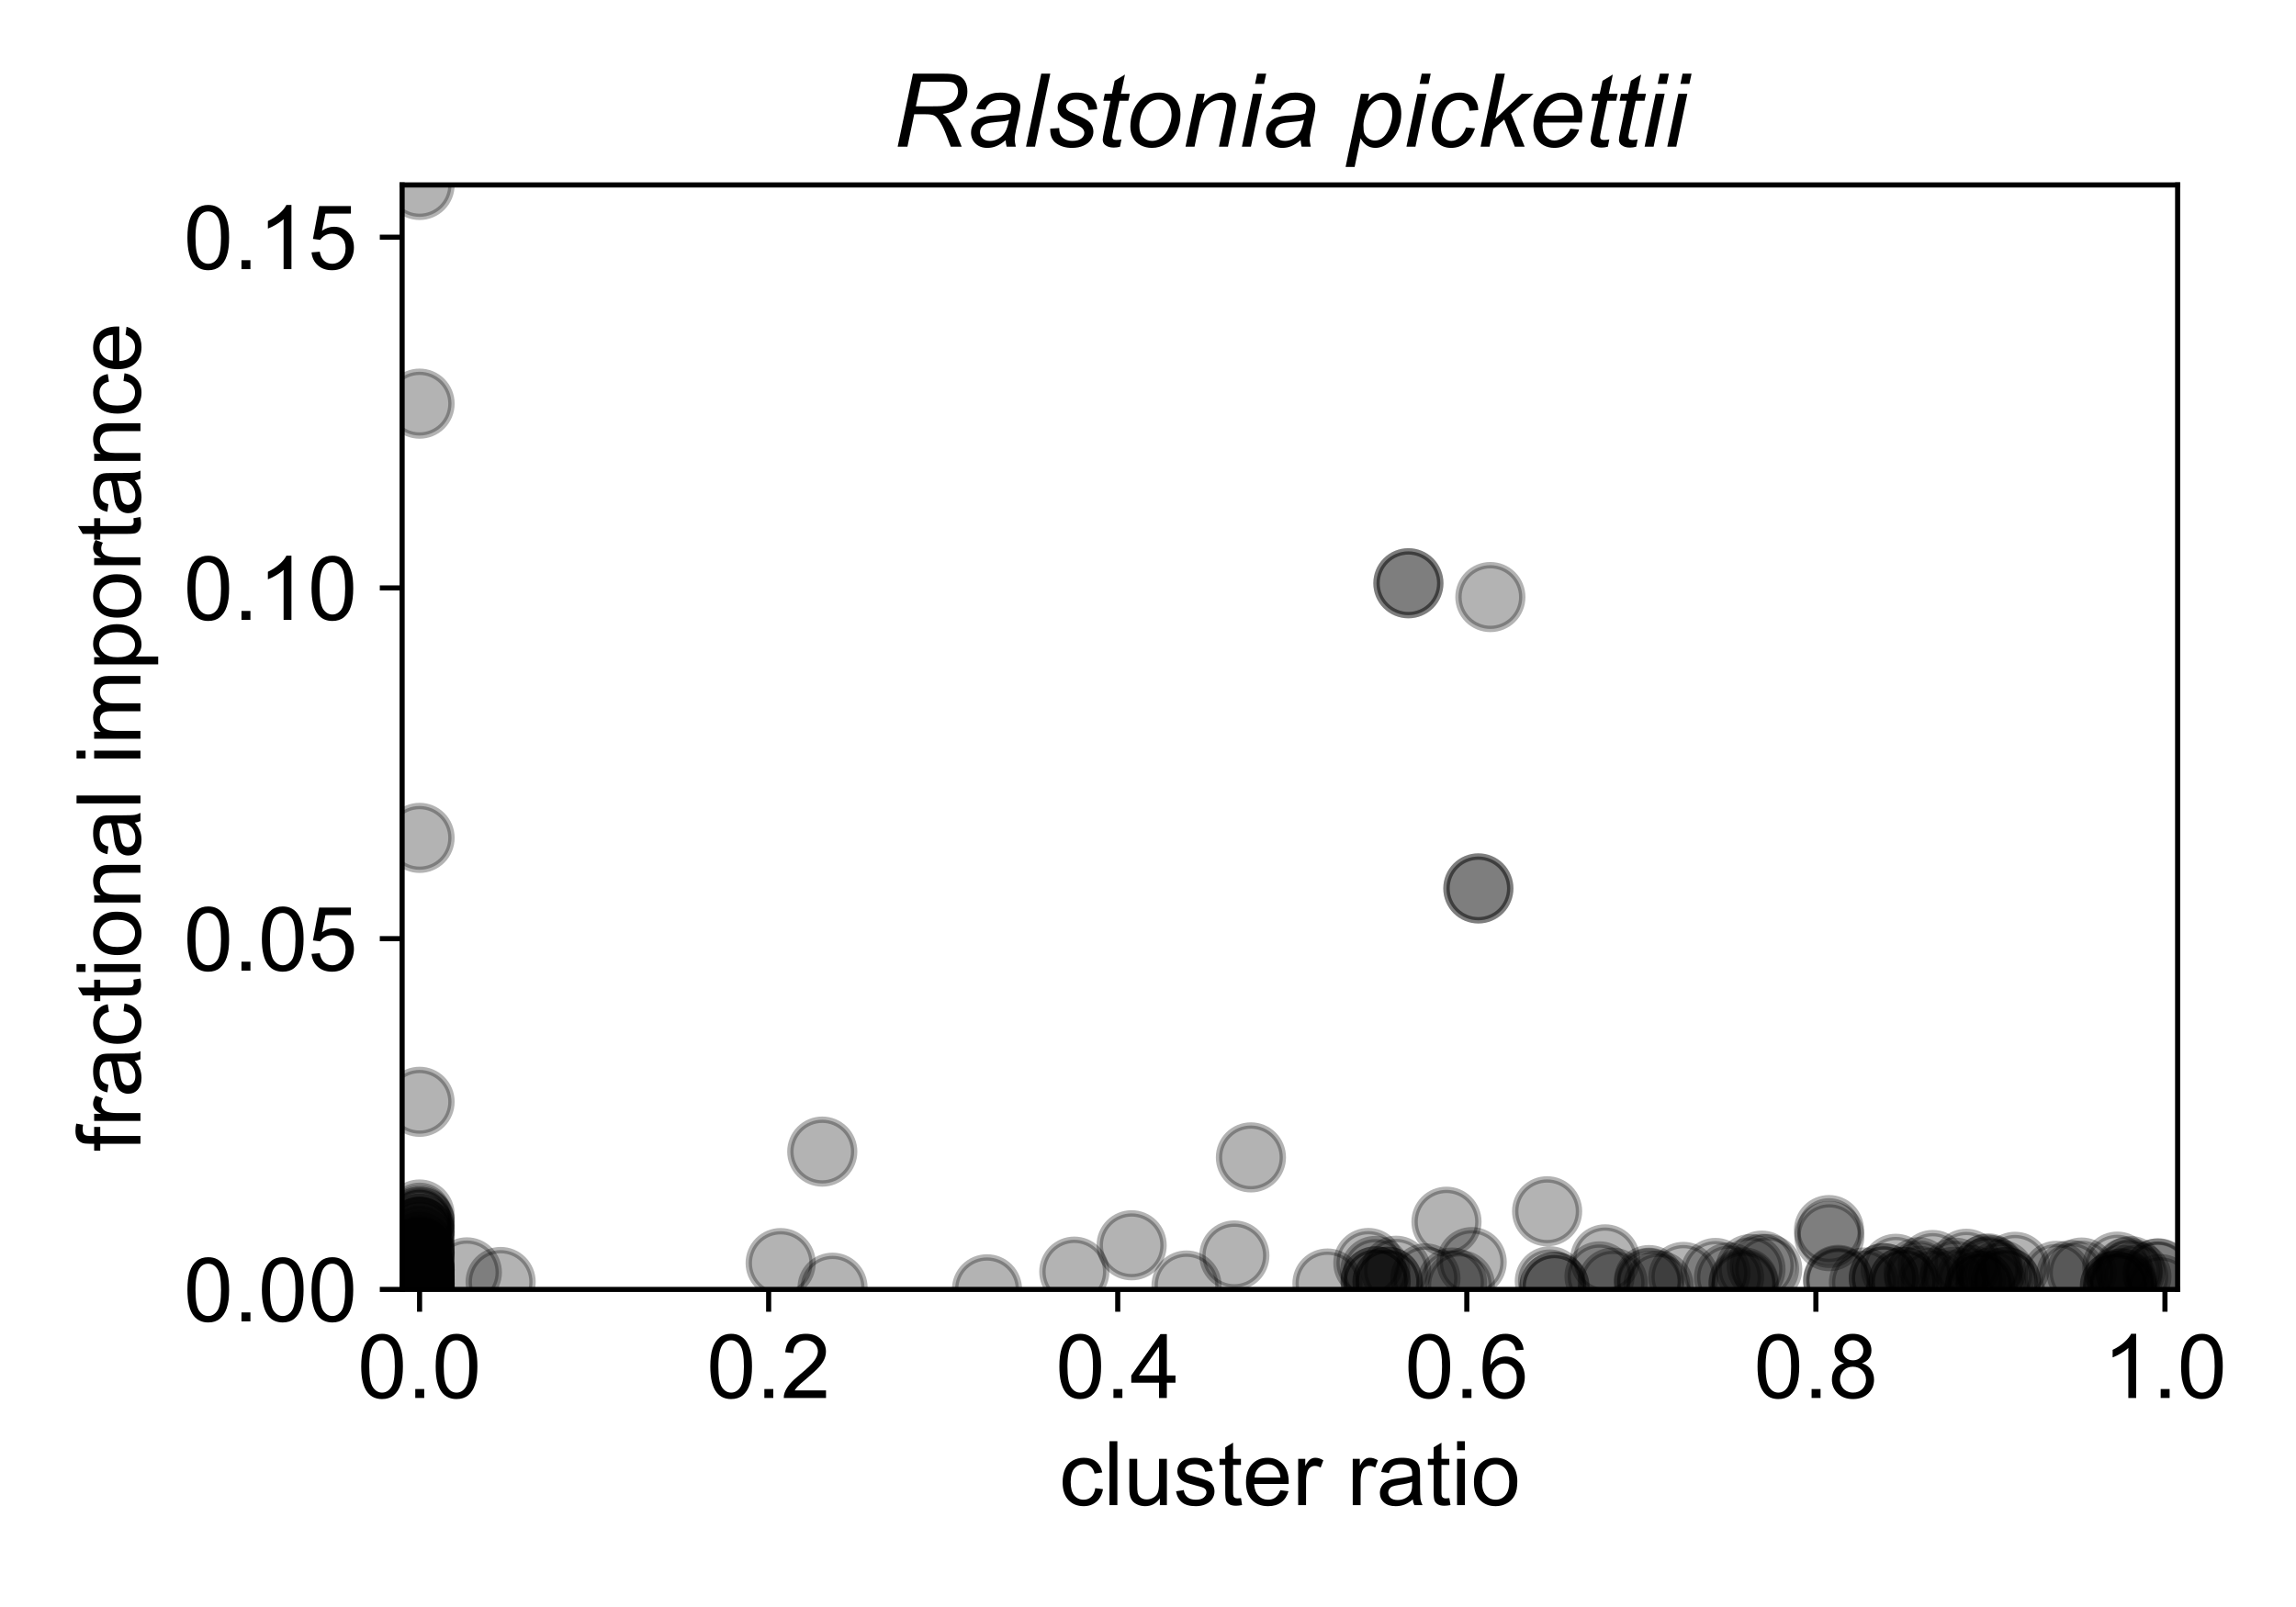 <?xml version="1.0" encoding="utf-8" standalone="no"?>
<!DOCTYPE svg PUBLIC "-//W3C//DTD SVG 1.1//EN"
  "http://www.w3.org/Graphics/SVG/1.1/DTD/svg11.dtd">
<!-- Created with matplotlib (https://matplotlib.org/) -->
<svg height="252pt" version="1.1" viewBox="0 0 360 252" width="360pt" xmlns="http://www.w3.org/2000/svg" xmlns:xlink="http://www.w3.org/1999/xlink">
 <defs>
  <style type="text/css">
*{stroke-linecap:butt;stroke-linejoin:round;}
  </style>
 </defs>
 <g id="figure_1">
  <g id="patch_1">
   <path d="M 0 252 
L 360 252 
L 360 0 
L 0 0 
z
" style="fill:#ffffff;"/>
  </g>
  <g id="axes_1">
   <g id="patch_2">
    <path d="M 63.05 202.2 
L 341.44 202.2 
L 341.44 29.003 
L 63.05 29.003 
z
" style="fill:#ffffff;"/>
   </g>
   <g id="PathCollection_1">
    <defs>
     <path d="M 0 5 
C 1.326 5 2.598 4.473 3.536 3.536 
C 4.473 2.598 5 1.326 5 0 
C 5 -1.326 4.473 -2.598 3.536 -3.536 
C 2.598 -4.473 1.326 -5 0 -5 
C -1.326 -5 -2.598 -4.473 -3.536 -3.536 
C -4.473 -2.598 -5 -1.326 -5 0 
C -5 1.326 -4.473 2.598 -3.536 3.536 
C -2.598 4.473 -1.326 5 0 5 
z
" id="mc4a714d042" style="stroke:#000000;stroke-opacity:0.3;"/>
    </defs>
    <g clip-path="url(#p3e6b2110f9)">
     <use style="fill-opacity:0.3;stroke:#000000;stroke-opacity:0.3;" x="65.787" xlink:href="#mc4a714d042" y="196.382"/>
     <use style="fill-opacity:0.3;stroke:#000000;stroke-opacity:0.3;" x="65.787" xlink:href="#mc4a714d042" y="200.712"/>
     <use style="fill-opacity:0.3;stroke:#000000;stroke-opacity:0.3;" x="65.787" xlink:href="#mc4a714d042" y="202.179"/>
     <use style="fill-opacity:0.3;stroke:#000000;stroke-opacity:0.3;" x="286.832" xlink:href="#mc4a714d042" y="193.843"/>
     <use style="fill-opacity:0.3;stroke:#000000;stroke-opacity:0.3;" x="251.671" xlink:href="#mc4a714d042" y="197.487"/>
     <use style="fill-opacity:0.3;stroke:#000000;stroke-opacity:0.3;" x="65.787" xlink:href="#mc4a714d042" y="198.785"/>
     <use style="fill-opacity:0.3;stroke:#000000;stroke-opacity:0.3;" x="314.497" xlink:href="#mc4a714d042" y="201.052"/>
     <use style="fill-opacity:0.3;stroke:#000000;stroke-opacity:0.3;" x="122.404" xlink:href="#mc4a714d042" y="198.071"/>
     <use style="fill-opacity:0.3;stroke:#000000;stroke-opacity:0.3;" x="217.559" xlink:href="#mc4a714d042" y="201.006"/>
     <use style="fill-opacity:0.3;stroke:#000000;stroke-opacity:0.3;" x="218.898" xlink:href="#mc4a714d042" y="199.273"/>
     <use style="fill-opacity:0.3;stroke:#000000;stroke-opacity:0.3;" x="263.947" xlink:href="#mc4a714d042" y="200.241"/>
     <use style="fill-opacity:0.3;stroke:#000000;stroke-opacity:0.3;" x="65.787" xlink:href="#mc4a714d042" y="202.141"/>
     <use style="fill-opacity:0.3;stroke:#000000;stroke-opacity:0.3;" x="243.005" xlink:href="#mc4a714d042" y="200.926"/>
     <use style="fill-opacity:0.3;stroke:#000000;stroke-opacity:0.3;" x="300.831" xlink:href="#mc4a714d042" y="199.503"/>
     <use style="fill-opacity:0.3;stroke:#000000;stroke-opacity:0.3;" x="338.411" xlink:href="#mc4a714d042" y="199.678"/>
     <use style="fill-opacity:0.3;stroke:#000000;stroke-opacity:0.3;" x="306.298" xlink:href="#mc4a714d042" y="201.015"/>
     <use style="fill-opacity:0.3;stroke:#000000;stroke-opacity:0.3;" x="65.787" xlink:href="#mc4a714d042" y="202.18"/>
     <use style="fill-opacity:0.3;stroke:#000000;stroke-opacity:0.3;" x="65.787" xlink:href="#mc4a714d042" y="202.088"/>
     <use style="fill-opacity:0.3;stroke:#000000;stroke-opacity:0.3;" x="65.787" xlink:href="#mc4a714d042" y="201.945"/>
     <use style="fill-opacity:0.3;stroke:#000000;stroke-opacity:0.3;" x="65.787" xlink:href="#mc4a714d042" y="199.063"/>
     <use style="fill-opacity:0.3;stroke:#000000;stroke-opacity:0.3;" x="65.787" xlink:href="#mc4a714d042" y="200.909"/>
     <use style="fill-opacity:0.3;stroke:#000000;stroke-opacity:0.3;" x="65.787" xlink:href="#mc4a714d042" y="201.171"/>
     <use style="fill-opacity:0.3;stroke:#000000;stroke-opacity:0.3;" x="65.787" xlink:href="#mc4a714d042" y="131.392"/>
     <use style="fill-opacity:0.3;stroke:#000000;stroke-opacity:0.3;" x="65.787" xlink:href="#mc4a714d042" y="194.028"/>
     <use style="fill-opacity:0.3;stroke:#000000;stroke-opacity:0.3;" x="65.787" xlink:href="#mc4a714d042" y="202.168"/>
     <use style="fill-opacity:0.3;stroke:#000000;stroke-opacity:0.3;" x="65.787" xlink:href="#mc4a714d042" y="199.151"/>
     <use style="fill-opacity:0.3;stroke:#000000;stroke-opacity:0.3;" x="65.787" xlink:href="#mc4a714d042" y="201.184"/>
     <use style="fill-opacity:0.3;stroke:#000000;stroke-opacity:0.3;" x="65.787" xlink:href="#mc4a714d042" y="201.876"/>
     <use style="fill-opacity:0.3;stroke:#000000;stroke-opacity:0.3;" x="65.787" xlink:href="#mc4a714d042" y="201.713"/>
     <use style="fill-opacity:0.3;stroke:#000000;stroke-opacity:0.3;" x="273.384" xlink:href="#mc4a714d042" y="201.395"/>
     <use style="fill-opacity:0.3;stroke:#000000;stroke-opacity:0.3;" x="193.539" xlink:href="#mc4a714d042" y="196.877"/>
     <use style="fill-opacity:0.3;stroke:#000000;stroke-opacity:0.3;" x="78.497" xlink:href="#mc4a714d042" y="201.036"/>
     <use style="fill-opacity:0.3;stroke:#000000;stroke-opacity:0.3;" x="65.787" xlink:href="#mc4a714d042" y="201.609"/>
     <use style="fill-opacity:0.3;stroke:#000000;stroke-opacity:0.3;" x="310.455" xlink:href="#mc4a714d042" y="201.616"/>
     <use style="fill-opacity:0.3;stroke:#000000;stroke-opacity:0.3;" x="242.578" xlink:href="#mc4a714d042" y="189.947"/>
     <use style="fill-opacity:0.3;stroke:#000000;stroke-opacity:0.3;" x="196.138" xlink:href="#mc4a714d042" y="181.496"/>
     <use style="fill-opacity:0.3;stroke:#000000;stroke-opacity:0.3;" x="65.787" xlink:href="#mc4a714d042" y="63.3"/>
     <use style="fill-opacity:0.3;stroke:#000000;stroke-opacity:0.3;" x="65.787" xlink:href="#mc4a714d042" y="29.003"/>
     <use style="fill-opacity:0.3;stroke:#000000;stroke-opacity:0.3;" x="65.787" xlink:href="#mc4a714d042" y="201.844"/>
     <use style="fill-opacity:0.3;stroke:#000000;stroke-opacity:0.3;" x="231.798" xlink:href="#mc4a714d042" y="139.316"/>
     <use style="fill-opacity:0.3;stroke:#000000;stroke-opacity:0.3;" x="65.787" xlink:href="#mc4a714d042" y="191.582"/>
     <use style="fill-opacity:0.3;stroke:#000000;stroke-opacity:0.3;" x="65.787" xlink:href="#mc4a714d042" y="202.026"/>
     <use style="fill-opacity:0.3;stroke:#000000;stroke-opacity:0.3;" x="322.431" xlink:href="#mc4a714d042" y="200.073"/>
     <use style="fill-opacity:0.3;stroke:#000000;stroke-opacity:0.3;" x="271.102" xlink:href="#mc4a714d042" y="200.317"/>
     <use style="fill-opacity:0.3;stroke:#000000;stroke-opacity:0.3;" x="303.04" xlink:href="#mc4a714d042" y="198.371"/>
     <use style="fill-opacity:0.3;stroke:#000000;stroke-opacity:0.3;" x="65.787" xlink:href="#mc4a714d042" y="201.609"/>
     <use style="fill-opacity:0.3;stroke:#000000;stroke-opacity:0.3;" x="223.506" xlink:href="#mc4a714d042" y="200.468"/>
     <use style="fill-opacity:0.3;stroke:#000000;stroke-opacity:0.3;" x="250.795" xlink:href="#mc4a714d042" y="200.154"/>
     <use style="fill-opacity:0.3;stroke:#000000;stroke-opacity:0.3;" x="273.384" xlink:href="#mc4a714d042" y="201.091"/>
     <use style="fill-opacity:0.3;stroke:#000000;stroke-opacity:0.3;" x="277.091" xlink:href="#mc4a714d042" y="198.997"/>
     <use style="fill-opacity:0.3;stroke:#000000;stroke-opacity:0.3;" x="338.704" xlink:href="#mc4a714d042" y="202.147"/>
     <use style="fill-opacity:0.3;stroke:#000000;stroke-opacity:0.3;" x="65.787" xlink:href="#mc4a714d042" y="190.453"/>
     <use style="fill-opacity:0.3;stroke:#000000;stroke-opacity:0.3;" x="65.787" xlink:href="#mc4a714d042" y="193.165"/>
     <use style="fill-opacity:0.3;stroke:#000000;stroke-opacity:0.3;" x="65.787" xlink:href="#mc4a714d042" y="202.156"/>
     <use style="fill-opacity:0.3;stroke:#000000;stroke-opacity:0.3;" x="65.787" xlink:href="#mc4a714d042" y="202.2"/>
     <use style="fill-opacity:0.3;stroke:#000000;stroke-opacity:0.3;" x="65.787" xlink:href="#mc4a714d042" y="202.2"/>
     <use style="fill-opacity:0.3;stroke:#000000;stroke-opacity:0.3;" x="220.827" xlink:href="#mc4a714d042" y="91.463"/>
     <use style="fill-opacity:0.3;stroke:#000000;stroke-opacity:0.3;" x="65.787" xlink:href="#mc4a714d042" y="201.954"/>
     <use style="fill-opacity:0.3;stroke:#000000;stroke-opacity:0.3;" x="65.787" xlink:href="#mc4a714d042" y="172.779"/>
     <use style="fill-opacity:0.3;stroke:#000000;stroke-opacity:0.3;" x="331.978" xlink:href="#mc4a714d042" y="198.629"/>
     <use style="fill-opacity:0.3;stroke:#000000;stroke-opacity:0.3;" x="231.798" xlink:href="#mc4a714d042" y="139.316"/>
     <use style="fill-opacity:0.3;stroke:#000000;stroke-opacity:0.3;" x="65.787" xlink:href="#mc4a714d042" y="199.585"/>
     <use style="fill-opacity:0.3;stroke:#000000;stroke-opacity:0.3;" x="334.98" xlink:href="#mc4a714d042" y="200.213"/>
     <use style="fill-opacity:0.3;stroke:#000000;stroke-opacity:0.3;" x="65.787" xlink:href="#mc4a714d042" y="202.156"/>
     <use style="fill-opacity:0.3;stroke:#000000;stroke-opacity:0.3;" x="332.697" xlink:href="#mc4a714d042" y="201.289"/>
     <use style="fill-opacity:0.3;stroke:#000000;stroke-opacity:0.3;" x="65.787" xlink:href="#mc4a714d042" y="202.153"/>
     <use style="fill-opacity:0.3;stroke:#000000;stroke-opacity:0.3;" x="338.258" xlink:href="#mc4a714d042" y="199.707"/>
     <use style="fill-opacity:0.3;stroke:#000000;stroke-opacity:0.3;" x="288.212" xlink:href="#mc4a714d042" y="200.702"/>
     <use style="fill-opacity:0.3;stroke:#000000;stroke-opacity:0.3;" x="313.632" xlink:href="#mc4a714d042" y="199.895"/>
     <use style="fill-opacity:0.3;stroke:#000000;stroke-opacity:0.3;" x="65.787" xlink:href="#mc4a714d042" y="201.954"/>
     <use style="fill-opacity:0.3;stroke:#000000;stroke-opacity:0.3;" x="73.201" xlink:href="#mc4a714d042" y="199.526"/>
     <use style="fill-opacity:0.3;stroke:#000000;stroke-opacity:0.3;" x="65.787" xlink:href="#mc4a714d042" y="200.694"/>
     <use style="fill-opacity:0.3;stroke:#000000;stroke-opacity:0.3;" x="312.166" xlink:href="#mc4a714d042" y="201.151"/>
     <use style="fill-opacity:0.3;stroke:#000000;stroke-opacity:0.3;" x="258.555" xlink:href="#mc4a714d042" y="200.735"/>
     <use style="fill-opacity:0.3;stroke:#000000;stroke-opacity:0.3;" x="300.922" xlink:href="#mc4a714d042" y="200.366"/>
     <use style="fill-opacity:0.3;stroke:#000000;stroke-opacity:0.3;" x="65.787" xlink:href="#mc4a714d042" y="200.639"/>
     <use style="fill-opacity:0.3;stroke:#000000;stroke-opacity:0.3;" x="65.787" xlink:href="#mc4a714d042" y="201.002"/>
     <use style="fill-opacity:0.3;stroke:#000000;stroke-opacity:0.3;" x="65.787" xlink:href="#mc4a714d042" y="201.884"/>
     <use style="fill-opacity:0.3;stroke:#000000;stroke-opacity:0.3;" x="260.045" xlink:href="#mc4a714d042" y="201.591"/>
     <use style="fill-opacity:0.3;stroke:#000000;stroke-opacity:0.3;" x="65.787" xlink:href="#mc4a714d042" y="202.189"/>
     <use style="fill-opacity:0.3;stroke:#000000;stroke-opacity:0.3;" x="65.787" xlink:href="#mc4a714d042" y="200.439"/>
     <use style="fill-opacity:0.3;stroke:#000000;stroke-opacity:0.3;" x="306.56" xlink:href="#mc4a714d042" y="199.573"/>
     <use style="fill-opacity:0.3;stroke:#000000;stroke-opacity:0.3;" x="65.787" xlink:href="#mc4a714d042" y="200.119"/>
     <use style="fill-opacity:0.3;stroke:#000000;stroke-opacity:0.3;" x="65.787" xlink:href="#mc4a714d042" y="201.84"/>
     <use style="fill-opacity:0.3;stroke:#000000;stroke-opacity:0.3;" x="208.139" xlink:href="#mc4a714d042" y="201.275"/>
     <use style="fill-opacity:0.3;stroke:#000000;stroke-opacity:0.3;" x="65.787" xlink:href="#mc4a714d042" y="201.751"/>
     <use style="fill-opacity:0.3;stroke:#000000;stroke-opacity:0.3;" x="252.851" xlink:href="#mc4a714d042" y="201.14"/>
     <use style="fill-opacity:0.3;stroke:#000000;stroke-opacity:0.3;" x="65.787" xlink:href="#mc4a714d042" y="201.825"/>
     <use style="fill-opacity:0.3;stroke:#000000;stroke-opacity:0.3;" x="298.478" xlink:href="#mc4a714d042" y="201.024"/>
     <use style="fill-opacity:0.3;stroke:#000000;stroke-opacity:0.3;" x="65.787" xlink:href="#mc4a714d042" y="192.66"/>
     <use style="fill-opacity:0.3;stroke:#000000;stroke-opacity:0.3;" x="65.787" xlink:href="#mc4a714d042" y="202.174"/>
     <use style="fill-opacity:0.3;stroke:#000000;stroke-opacity:0.3;" x="243.727" xlink:href="#mc4a714d042" y="201.799"/>
     <use style="fill-opacity:0.3;stroke:#000000;stroke-opacity:0.3;" x="215.694" xlink:href="#mc4a714d042" y="200.937"/>
     <use style="fill-opacity:0.3;stroke:#000000;stroke-opacity:0.3;" x="65.787" xlink:href="#mc4a714d042" y="197.115"/>
     <use style="fill-opacity:0.3;stroke:#000000;stroke-opacity:0.3;" x="65.787" xlink:href="#mc4a714d042" y="201.354"/>
     <use style="fill-opacity:0.3;stroke:#000000;stroke-opacity:0.3;" x="65.787" xlink:href="#mc4a714d042" y="200.185"/>
     <use style="fill-opacity:0.3;stroke:#000000;stroke-opacity:0.3;" x="65.787" xlink:href="#mc4a714d042" y="201.323"/>
     <use style="fill-opacity:0.3;stroke:#000000;stroke-opacity:0.3;" x="314.497" xlink:href="#mc4a714d042" y="201.052"/>
     <use style="fill-opacity:0.3;stroke:#000000;stroke-opacity:0.3;" x="65.787" xlink:href="#mc4a714d042" y="195.589"/>
     <use style="fill-opacity:0.3;stroke:#000000;stroke-opacity:0.3;" x="331.614" xlink:href="#mc4a714d042" y="201.649"/>
     <use style="fill-opacity:0.3;stroke:#000000;stroke-opacity:0.3;" x="217.559" xlink:href="#mc4a714d042" y="201.006"/>
     <use style="fill-opacity:0.3;stroke:#000000;stroke-opacity:0.3;" x="333.628" xlink:href="#mc4a714d042" y="199.505"/>
     <use style="fill-opacity:0.3;stroke:#000000;stroke-opacity:0.3;" x="128.927" xlink:href="#mc4a714d042" y="180.586"/>
     <use style="fill-opacity:0.3;stroke:#000000;stroke-opacity:0.3;" x="297.248" xlink:href="#mc4a714d042" y="198.968"/>
     <use style="fill-opacity:0.3;stroke:#000000;stroke-opacity:0.3;" x="233.681" xlink:href="#mc4a714d042" y="93.627"/>
     <use style="fill-opacity:0.3;stroke:#000000;stroke-opacity:0.3;" x="332.697" xlink:href="#mc4a714d042" y="201.544"/>
     <use style="fill-opacity:0.3;stroke:#000000;stroke-opacity:0.3;" x="227.669" xlink:href="#mc4a714d042" y="201.128"/>
     <use style="fill-opacity:0.3;stroke:#000000;stroke-opacity:0.3;" x="332.697" xlink:href="#mc4a714d042" y="201.909"/>
     <use style="fill-opacity:0.3;stroke:#000000;stroke-opacity:0.3;" x="65.787" xlink:href="#mc4a714d042" y="201.618"/>
     <use style="fill-opacity:0.3;stroke:#000000;stroke-opacity:0.3;" x="65.787" xlink:href="#mc4a714d042" y="202.09"/>
     <use style="fill-opacity:0.3;stroke:#000000;stroke-opacity:0.3;" x="276.234" xlink:href="#mc4a714d042" y="198.472"/>
     <use style="fill-opacity:0.3;stroke:#000000;stroke-opacity:0.3;" x="308.313" xlink:href="#mc4a714d042" y="198.179"/>
     <use style="fill-opacity:0.3;stroke:#000000;stroke-opacity:0.3;" x="311.704" xlink:href="#mc4a714d042" y="198.898"/>
     <use style="fill-opacity:0.3;stroke:#000000;stroke-opacity:0.3;" x="274.465" xlink:href="#mc4a714d042" y="199.014"/>
     <use style="fill-opacity:0.3;stroke:#000000;stroke-opacity:0.3;" x="65.787" xlink:href="#mc4a714d042" y="202.162"/>
     <use style="fill-opacity:0.3;stroke:#000000;stroke-opacity:0.3;" x="334.035" xlink:href="#mc4a714d042" y="199.319"/>
     <use style="fill-opacity:0.3;stroke:#000000;stroke-opacity:0.3;" x="65.787" xlink:href="#mc4a714d042" y="201.167"/>
     <use style="fill-opacity:0.3;stroke:#000000;stroke-opacity:0.3;" x="65.787" xlink:href="#mc4a714d042" y="202.2"/>
     <use style="fill-opacity:0.3;stroke:#000000;stroke-opacity:0.3;" x="65.787" xlink:href="#mc4a714d042" y="202.106"/>
     <use style="fill-opacity:0.3;stroke:#000000;stroke-opacity:0.3;" x="65.787" xlink:href="#mc4a714d042" y="202.2"/>
     <use style="fill-opacity:0.3;stroke:#000000;stroke-opacity:0.3;" x="65.787" xlink:href="#mc4a714d042" y="199.201"/>
     <use style="fill-opacity:0.3;stroke:#000000;stroke-opacity:0.3;" x="65.787" xlink:href="#mc4a714d042" y="202.2"/>
     <use style="fill-opacity:0.3;stroke:#000000;stroke-opacity:0.3;" x="331.614" xlink:href="#mc4a714d042" y="201.649"/>
     <use style="fill-opacity:0.3;stroke:#000000;stroke-opacity:0.3;" x="65.787" xlink:href="#mc4a714d042" y="202.156"/>
     <use style="fill-opacity:0.3;stroke:#000000;stroke-opacity:0.3;" x="65.787" xlink:href="#mc4a714d042" y="196.382"/>
     <use style="fill-opacity:0.3;stroke:#000000;stroke-opacity:0.3;" x="214.551" xlink:href="#mc4a714d042" y="198.055"/>
     <use style="fill-opacity:0.3;stroke:#000000;stroke-opacity:0.3;" x="65.787" xlink:href="#mc4a714d042" y="201.044"/>
     <use style="fill-opacity:0.3;stroke:#000000;stroke-opacity:0.3;" x="326.375" xlink:href="#mc4a714d042" y="199.554"/>
     <use style="fill-opacity:0.3;stroke:#000000;stroke-opacity:0.3;" x="65.787" xlink:href="#mc4a714d042" y="202.134"/>
     <use style="fill-opacity:0.3;stroke:#000000;stroke-opacity:0.3;" x="177.435" xlink:href="#mc4a714d042" y="195.278"/>
     <use style="fill-opacity:0.3;stroke:#000000;stroke-opacity:0.3;" x="65.787" xlink:href="#mc4a714d042" y="201.266"/>
     <use style="fill-opacity:0.3;stroke:#000000;stroke-opacity:0.3;" x="303.04" xlink:href="#mc4a714d042" y="201.126"/>
     <use style="fill-opacity:0.3;stroke:#000000;stroke-opacity:0.3;" x="65.787" xlink:href="#mc4a714d042" y="201.805"/>
     <use style="fill-opacity:0.3;stroke:#000000;stroke-opacity:0.3;" x="65.787" xlink:href="#mc4a714d042" y="201.321"/>
     <use style="fill-opacity:0.3;stroke:#000000;stroke-opacity:0.3;" x="65.787" xlink:href="#mc4a714d042" y="202.01"/>
     <use style="fill-opacity:0.3;stroke:#000000;stroke-opacity:0.3;" x="65.787" xlink:href="#mc4a714d042" y="197.392"/>
     <use style="fill-opacity:0.3;stroke:#000000;stroke-opacity:0.3;" x="65.787" xlink:href="#mc4a714d042" y="200.279"/>
     <use style="fill-opacity:0.3;stroke:#000000;stroke-opacity:0.3;" x="65.787" xlink:href="#mc4a714d042" y="201.889"/>
     <use style="fill-opacity:0.3;stroke:#000000;stroke-opacity:0.3;" x="65.787" xlink:href="#mc4a714d042" y="202.169"/>
     <use style="fill-opacity:0.3;stroke:#000000;stroke-opacity:0.3;" x="220.827" xlink:href="#mc4a714d042" y="91.463"/>
     <use style="fill-opacity:0.3;stroke:#000000;stroke-opacity:0.3;" x="258.555" xlink:href="#mc4a714d042" y="201.153"/>
     <use style="fill-opacity:0.3;stroke:#000000;stroke-opacity:0.3;" x="130.54" xlink:href="#mc4a714d042" y="201.934"/>
     <use style="fill-opacity:0.3;stroke:#000000;stroke-opacity:0.3;" x="65.787" xlink:href="#mc4a714d042" y="194.753"/>
     <use style="fill-opacity:0.3;stroke:#000000;stroke-opacity:0.3;" x="65.787" xlink:href="#mc4a714d042" y="200.777"/>
     <use style="fill-opacity:0.3;stroke:#000000;stroke-opacity:0.3;" x="65.787" xlink:href="#mc4a714d042" y="198.535"/>
     <use style="fill-opacity:0.3;stroke:#000000;stroke-opacity:0.3;" x="65.787" xlink:href="#mc4a714d042" y="201.758"/>
     <use style="fill-opacity:0.3;stroke:#000000;stroke-opacity:0.3;" x="292.256" xlink:href="#mc4a714d042" y="201.117"/>
     <use style="fill-opacity:0.3;stroke:#000000;stroke-opacity:0.3;" x="298.478" xlink:href="#mc4a714d042" y="201.024"/>
     <use style="fill-opacity:0.3;stroke:#000000;stroke-opacity:0.3;" x="186.042" xlink:href="#mc4a714d042" y="201.587"/>
     <use style="fill-opacity:0.3;stroke:#000000;stroke-opacity:0.3;" x="286.777" xlink:href="#mc4a714d042" y="192.896"/>
     <use style="fill-opacity:0.3;stroke:#000000;stroke-opacity:0.3;" x="215.694" xlink:href="#mc4a714d042" y="200.937"/>
     <use style="fill-opacity:0.3;stroke:#000000;stroke-opacity:0.3;" x="243.727" xlink:href="#mc4a714d042" y="201.799"/>
     <use style="fill-opacity:0.3;stroke:#000000;stroke-opacity:0.3;" x="310.455" xlink:href="#mc4a714d042" y="201.616"/>
     <use style="fill-opacity:0.3;stroke:#000000;stroke-opacity:0.3;" x="65.787" xlink:href="#mc4a714d042" y="202.16"/>
     <use style="fill-opacity:0.3;stroke:#000000;stroke-opacity:0.3;" x="65.787" xlink:href="#mc4a714d042" y="196.529"/>
     <use style="fill-opacity:0.3;stroke:#000000;stroke-opacity:0.3;" x="268.977" xlink:href="#mc4a714d042" y="199.618"/>
     <use style="fill-opacity:0.3;stroke:#000000;stroke-opacity:0.3;" x="65.787" xlink:href="#mc4a714d042" y="195.844"/>
     <use style="fill-opacity:0.3;stroke:#000000;stroke-opacity:0.3;" x="65.787" xlink:href="#mc4a714d042" y="191.582"/>
     <use style="fill-opacity:0.3;stroke:#000000;stroke-opacity:0.3;" x="65.787" xlink:href="#mc4a714d042" y="198.323"/>
     <use style="fill-opacity:0.3;stroke:#000000;stroke-opacity:0.3;" x="65.787" xlink:href="#mc4a714d042" y="202.103"/>
     <use style="fill-opacity:0.3;stroke:#000000;stroke-opacity:0.3;" x="65.787" xlink:href="#mc4a714d042" y="202.139"/>
     <use style="fill-opacity:0.3;stroke:#000000;stroke-opacity:0.3;" x="65.787" xlink:href="#mc4a714d042" y="193.218"/>
     <use style="fill-opacity:0.3;stroke:#000000;stroke-opacity:0.3;" x="65.787" xlink:href="#mc4a714d042" y="199.12"/>
     <use style="fill-opacity:0.3;stroke:#000000;stroke-opacity:0.3;" x="65.787" xlink:href="#mc4a714d042" y="202.139"/>
     <use style="fill-opacity:0.3;stroke:#000000;stroke-opacity:0.3;" x="65.787" xlink:href="#mc4a714d042" y="201.45"/>
     <use style="fill-opacity:0.3;stroke:#000000;stroke-opacity:0.3;" x="65.787" xlink:href="#mc4a714d042" y="202.195"/>
     <use style="fill-opacity:0.3;stroke:#000000;stroke-opacity:0.3;" x="324.753" xlink:href="#mc4a714d042" y="199.944"/>
     <use style="fill-opacity:0.3;stroke:#000000;stroke-opacity:0.3;" x="288.212" xlink:href="#mc4a714d042" y="200.859"/>
     <use style="fill-opacity:0.3;stroke:#000000;stroke-opacity:0.3;" x="230.752" xlink:href="#mc4a714d042" y="197.918"/>
     <use style="fill-opacity:0.3;stroke:#000000;stroke-opacity:0.3;" x="228.899" xlink:href="#mc4a714d042" y="201.521"/>
     <use style="fill-opacity:0.3;stroke:#000000;stroke-opacity:0.3;" x="65.787" xlink:href="#mc4a714d042" y="201.653"/>
     <use style="fill-opacity:0.3;stroke:#000000;stroke-opacity:0.3;" x="168.445" xlink:href="#mc4a714d042" y="199.412"/>
     <use style="fill-opacity:0.3;stroke:#000000;stroke-opacity:0.3;" x="308.97" xlink:href="#mc4a714d042" y="200.729"/>
     <use style="fill-opacity:0.3;stroke:#000000;stroke-opacity:0.3;" x="65.787" xlink:href="#mc4a714d042" y="199.295"/>
     <use style="fill-opacity:0.3;stroke:#000000;stroke-opacity:0.3;" x="65.787" xlink:href="#mc4a714d042" y="201.266"/>
     <use style="fill-opacity:0.3;stroke:#000000;stroke-opacity:0.3;" x="65.787" xlink:href="#mc4a714d042" y="191.369"/>
     <use style="fill-opacity:0.3;stroke:#000000;stroke-opacity:0.3;" x="65.787" xlink:href="#mc4a714d042" y="202.103"/>
     <use style="fill-opacity:0.3;stroke:#000000;stroke-opacity:0.3;" x="315.95" xlink:href="#mc4a714d042" y="198.656"/>
     <use style="fill-opacity:0.3;stroke:#000000;stroke-opacity:0.3;" x="311.459" xlink:href="#mc4a714d042" y="199.032"/>
     <use style="fill-opacity:0.3;stroke:#000000;stroke-opacity:0.3;" x="65.787" xlink:href="#mc4a714d042" y="192.66"/>
     <use style="fill-opacity:0.3;stroke:#000000;stroke-opacity:0.3;" x="65.787" xlink:href="#mc4a714d042" y="201.266"/>
     <use style="fill-opacity:0.3;stroke:#000000;stroke-opacity:0.3;" x="312.166" xlink:href="#mc4a714d042" y="199.209"/>
     <use style="fill-opacity:0.3;stroke:#000000;stroke-opacity:0.3;" x="332.697" xlink:href="#mc4a714d042" y="200.715"/>
     <use style="fill-opacity:0.3;stroke:#000000;stroke-opacity:0.3;" x="65.787" xlink:href="#mc4a714d042" y="202.192"/>
     <use style="fill-opacity:0.3;stroke:#000000;stroke-opacity:0.3;" x="215.631" xlink:href="#mc4a714d042" y="199.306"/>
     <use style="fill-opacity:0.3;stroke:#000000;stroke-opacity:0.3;" x="154.757" xlink:href="#mc4a714d042" y="202.182"/>
     <use style="fill-opacity:0.3;stroke:#000000;stroke-opacity:0.3;" x="295.365" xlink:href="#mc4a714d042" y="200.441"/>
     <use style="fill-opacity:0.3;stroke:#000000;stroke-opacity:0.3;" x="295.365" xlink:href="#mc4a714d042" y="200.441"/>
     <use style="fill-opacity:0.3;stroke:#000000;stroke-opacity:0.3;" x="226.8" xlink:href="#mc4a714d042" y="191.588"/>
     <use style="fill-opacity:0.3;stroke:#000000;stroke-opacity:0.3;" x="65.787" xlink:href="#mc4a714d042" y="202.122"/>
    </g>
   </g>
   <g id="matplotlib.axis_1">
    <g id="xtick_1">
     <g id="line2d_1">
      <defs>
       <path d="M 0 0 
L 0 3.5 
" id="m9433b9308e" style="stroke:#000000;stroke-width:0.8;"/>
      </defs>
      <g>
       <use style="stroke:#000000;stroke-width:0.8;" x="65.787" xlink:href="#m9433b9308e" y="202.2"/>
      </g>
     </g>
     <g id="text_1">
      <!-- 0.0 -->
      <defs>
       <path d="M 4.156 35.297 
Q 4.156 48 6.766 55.734 
Q 9.375 63.484 14.516 67.672 
Q 19.672 71.875 27.484 71.875 
Q 33.25 71.875 37.594 69.547 
Q 41.938 67.234 44.766 62.859 
Q 47.609 58.5 49.219 52.219 
Q 50.828 45.953 50.828 35.297 
Q 50.828 22.703 48.234 14.969 
Q 45.656 7.234 40.5 3 
Q 35.359 -1.219 27.484 -1.219 
Q 17.141 -1.219 11.234 6.203 
Q 4.156 15.141 4.156 35.297 
z
M 13.188 35.297 
Q 13.188 17.672 17.312 11.828 
Q 21.438 6 27.484 6 
Q 33.547 6 37.672 11.859 
Q 41.797 17.719 41.797 35.297 
Q 41.797 52.984 37.672 58.781 
Q 33.547 64.594 27.391 64.594 
Q 21.344 64.594 17.719 59.469 
Q 13.188 52.938 13.188 35.297 
z
" id="ArialMT-48"/>
       <path d="M 9.078 0 
L 9.078 10.016 
L 19.094 10.016 
L 19.094 0 
z
" id="ArialMT-46"/>
      </defs>
      <g transform="translate(56.057 219.221)scale(0.14 -0.14)">
       <use xlink:href="#ArialMT-48"/>
       <use x="55.615" xlink:href="#ArialMT-46"/>
       <use x="83.398" xlink:href="#ArialMT-48"/>
      </g>
     </g>
    </g>
    <g id="xtick_2">
     <g id="line2d_2">
      <g>
       <use style="stroke:#000000;stroke-width:0.8;" x="120.52" xlink:href="#m9433b9308e" y="202.2"/>
      </g>
     </g>
     <g id="text_2">
      <!-- 0.2 -->
      <defs>
       <path d="M 50.344 8.453 
L 50.344 0 
L 3.031 0 
Q 2.938 3.172 4.047 6.109 
Q 5.859 10.938 9.828 15.625 
Q 13.812 20.312 21.344 26.469 
Q 33.016 36.031 37.109 41.625 
Q 41.219 47.219 41.219 52.203 
Q 41.219 57.422 37.469 61 
Q 33.734 64.594 27.734 64.594 
Q 21.391 64.594 17.578 60.781 
Q 13.766 56.984 13.719 50.25 
L 4.688 51.172 
Q 5.609 61.281 11.656 66.578 
Q 17.719 71.875 27.938 71.875 
Q 38.234 71.875 44.234 66.156 
Q 50.25 60.453 50.25 52 
Q 50.25 47.703 48.484 43.547 
Q 46.734 39.406 42.656 34.812 
Q 38.578 30.219 29.109 22.219 
Q 21.188 15.578 18.938 13.203 
Q 16.703 10.844 15.234 8.453 
z
" id="ArialMT-50"/>
      </defs>
      <g transform="translate(110.79 219.221)scale(0.14 -0.14)">
       <use xlink:href="#ArialMT-48"/>
       <use x="55.615" xlink:href="#ArialMT-46"/>
       <use x="83.398" xlink:href="#ArialMT-50"/>
      </g>
     </g>
    </g>
    <g id="xtick_3">
     <g id="line2d_3">
      <g>
       <use style="stroke:#000000;stroke-width:0.8;" x="175.254" xlink:href="#m9433b9308e" y="202.2"/>
      </g>
     </g>
     <g id="text_3">
      <!-- 0.4 -->
      <defs>
       <path d="M 32.328 0 
L 32.328 17.141 
L 1.266 17.141 
L 1.266 25.203 
L 33.938 71.578 
L 41.109 71.578 
L 41.109 25.203 
L 50.781 25.203 
L 50.781 17.141 
L 41.109 17.141 
L 41.109 0 
z
M 32.328 25.203 
L 32.328 57.469 
L 9.906 25.203 
z
" id="ArialMT-52"/>
      </defs>
      <g transform="translate(165.524 219.221)scale(0.14 -0.14)">
       <use xlink:href="#ArialMT-48"/>
       <use x="55.615" xlink:href="#ArialMT-46"/>
       <use x="83.398" xlink:href="#ArialMT-52"/>
      </g>
     </g>
    </g>
    <g id="xtick_4">
     <g id="line2d_4">
      <g>
       <use style="stroke:#000000;stroke-width:0.8;" x="229.987" xlink:href="#m9433b9308e" y="202.2"/>
      </g>
     </g>
     <g id="text_4">
      <!-- 0.6 -->
      <defs>
       <path d="M 49.75 54.047 
L 41.016 53.375 
Q 39.844 58.547 37.703 60.891 
Q 34.125 64.656 28.906 64.656 
Q 24.703 64.656 21.531 62.312 
Q 17.391 59.281 14.984 53.469 
Q 12.594 47.656 12.5 36.922 
Q 15.672 41.75 20.266 44.094 
Q 24.859 46.438 29.891 46.438 
Q 38.672 46.438 44.844 39.969 
Q 51.031 33.5 51.031 23.25 
Q 51.031 16.5 48.125 10.719 
Q 45.219 4.938 40.141 1.859 
Q 35.062 -1.219 28.609 -1.219 
Q 17.625 -1.219 10.688 6.859 
Q 3.766 14.938 3.766 33.5 
Q 3.766 54.25 11.422 63.672 
Q 18.109 71.875 29.438 71.875 
Q 37.891 71.875 43.281 67.141 
Q 48.688 62.406 49.75 54.047 
z
M 13.875 23.188 
Q 13.875 18.656 15.797 14.5 
Q 17.719 10.359 21.188 8.172 
Q 24.656 6 28.469 6 
Q 34.031 6 38.031 10.484 
Q 42.047 14.984 42.047 22.703 
Q 42.047 30.125 38.078 34.391 
Q 34.125 38.672 28.125 38.672 
Q 22.172 38.672 18.016 34.391 
Q 13.875 30.125 13.875 23.188 
z
" id="ArialMT-54"/>
      </defs>
      <g transform="translate(220.257 219.221)scale(0.14 -0.14)">
       <use xlink:href="#ArialMT-48"/>
       <use x="55.615" xlink:href="#ArialMT-46"/>
       <use x="83.398" xlink:href="#ArialMT-54"/>
      </g>
     </g>
    </g>
    <g id="xtick_5">
     <g id="line2d_5">
      <g>
       <use style="stroke:#000000;stroke-width:0.8;" x="284.721" xlink:href="#m9433b9308e" y="202.2"/>
      </g>
     </g>
     <g id="text_5">
      <!-- 0.8 -->
      <defs>
       <path d="M 17.672 38.812 
Q 12.203 40.828 9.562 44.531 
Q 6.938 48.25 6.938 53.422 
Q 6.938 61.234 12.547 66.547 
Q 18.172 71.875 27.484 71.875 
Q 36.859 71.875 42.578 66.422 
Q 48.297 60.984 48.297 53.172 
Q 48.297 48.188 45.672 44.5 
Q 43.062 40.828 37.75 38.812 
Q 44.344 36.672 47.781 31.875 
Q 51.219 27.094 51.219 20.453 
Q 51.219 11.281 44.719 5.031 
Q 38.234 -1.219 27.641 -1.219 
Q 17.047 -1.219 10.547 5.047 
Q 4.047 11.328 4.047 20.703 
Q 4.047 27.688 7.594 32.391 
Q 11.141 37.109 17.672 38.812 
z
M 15.922 53.719 
Q 15.922 48.641 19.188 45.406 
Q 22.469 42.188 27.688 42.188 
Q 32.766 42.188 36.016 45.375 
Q 39.266 48.578 39.266 53.219 
Q 39.266 58.062 35.906 61.359 
Q 32.562 64.656 27.594 64.656 
Q 22.562 64.656 19.234 61.422 
Q 15.922 58.203 15.922 53.719 
z
M 13.094 20.656 
Q 13.094 16.891 14.875 13.375 
Q 16.656 9.859 20.172 7.922 
Q 23.688 6 27.734 6 
Q 34.031 6 38.125 10.047 
Q 42.234 14.109 42.234 20.359 
Q 42.234 26.703 38.016 30.859 
Q 33.797 35.016 27.438 35.016 
Q 21.234 35.016 17.156 30.906 
Q 13.094 26.812 13.094 20.656 
z
" id="ArialMT-56"/>
      </defs>
      <g transform="translate(274.991 219.221)scale(0.14 -0.14)">
       <use xlink:href="#ArialMT-48"/>
       <use x="55.615" xlink:href="#ArialMT-46"/>
       <use x="83.398" xlink:href="#ArialMT-56"/>
      </g>
     </g>
    </g>
    <g id="xtick_6">
     <g id="line2d_6">
      <g>
       <use style="stroke:#000000;stroke-width:0.8;" x="339.454" xlink:href="#m9433b9308e" y="202.2"/>
      </g>
     </g>
     <g id="text_6">
      <!-- 1.0 -->
      <defs>
       <path d="M 37.25 0 
L 28.469 0 
L 28.469 56 
Q 25.297 52.984 20.141 49.953 
Q 14.984 46.922 10.891 45.406 
L 10.891 53.906 
Q 18.266 57.375 23.781 62.297 
Q 29.297 67.234 31.594 71.875 
L 37.25 71.875 
z
" id="ArialMT-49"/>
      </defs>
      <g transform="translate(329.724 219.221)scale(0.14 -0.14)">
       <use xlink:href="#ArialMT-49"/>
       <use x="55.615" xlink:href="#ArialMT-46"/>
       <use x="83.398" xlink:href="#ArialMT-48"/>
      </g>
     </g>
    </g>
    <g id="text_7">
     <!-- cluster ratio -->
     <defs>
      <path d="M 40.438 19 
L 49.078 17.875 
Q 47.656 8.938 41.812 3.875 
Q 35.984 -1.172 27.484 -1.172 
Q 16.844 -1.172 10.375 5.781 
Q 3.906 12.75 3.906 25.734 
Q 3.906 34.125 6.688 40.422 
Q 9.469 46.734 15.156 49.875 
Q 20.844 53.031 27.547 53.031 
Q 35.984 53.031 41.359 48.75 
Q 46.734 44.484 48.25 36.625 
L 39.703 35.297 
Q 38.484 40.531 35.375 43.156 
Q 32.281 45.797 27.875 45.797 
Q 21.234 45.797 17.078 41.031 
Q 12.938 36.281 12.938 25.984 
Q 12.938 15.531 16.938 10.797 
Q 20.953 6.062 27.391 6.062 
Q 32.562 6.062 36.031 9.234 
Q 39.5 12.406 40.438 19 
z
" id="ArialMT-99"/>
      <path d="M 6.391 0 
L 6.391 71.578 
L 15.188 71.578 
L 15.188 0 
z
" id="ArialMT-108"/>
      <path d="M 40.578 0 
L 40.578 7.625 
Q 34.516 -1.172 24.125 -1.172 
Q 19.531 -1.172 15.547 0.578 
Q 11.578 2.344 9.641 5 
Q 7.719 7.672 6.938 11.531 
Q 6.391 14.109 6.391 19.734 
L 6.391 51.859 
L 15.188 51.859 
L 15.188 23.094 
Q 15.188 16.219 15.719 13.812 
Q 16.547 10.359 19.234 8.375 
Q 21.922 6.391 25.875 6.391 
Q 29.828 6.391 33.297 8.422 
Q 36.766 10.453 38.203 13.938 
Q 39.656 17.438 39.656 24.078 
L 39.656 51.859 
L 48.438 51.859 
L 48.438 0 
z
" id="ArialMT-117"/>
      <path d="M 3.078 15.484 
L 11.766 16.844 
Q 12.5 11.625 15.844 8.844 
Q 19.188 6.062 25.203 6.062 
Q 31.25 6.062 34.172 8.516 
Q 37.109 10.984 37.109 14.312 
Q 37.109 17.281 34.516 19 
Q 32.719 20.172 25.531 21.969 
Q 15.875 24.422 12.141 26.203 
Q 8.406 27.984 6.469 31.125 
Q 4.547 34.281 4.547 38.094 
Q 4.547 41.547 6.125 44.5 
Q 7.719 47.469 10.453 49.422 
Q 12.5 50.922 16.031 51.969 
Q 19.578 53.031 23.641 53.031 
Q 29.734 53.031 34.344 51.266 
Q 38.969 49.516 41.156 46.5 
Q 43.359 43.5 44.188 38.484 
L 35.594 37.312 
Q 35.016 41.312 32.203 43.547 
Q 29.391 45.797 24.266 45.797 
Q 18.219 45.797 15.625 43.797 
Q 13.031 41.797 13.031 39.109 
Q 13.031 37.406 14.109 36.031 
Q 15.188 34.625 17.484 33.688 
Q 18.797 33.203 25.25 31.453 
Q 34.578 28.953 38.25 27.359 
Q 41.938 25.781 44.031 22.75 
Q 46.141 19.734 46.141 15.234 
Q 46.141 10.844 43.578 6.953 
Q 41.016 3.078 36.172 0.953 
Q 31.344 -1.172 25.25 -1.172 
Q 15.141 -1.172 9.844 3.031 
Q 4.547 7.234 3.078 15.484 
z
" id="ArialMT-115"/>
      <path d="M 25.781 7.859 
L 27.047 0.094 
Q 23.344 -0.688 20.406 -0.688 
Q 15.625 -0.688 12.984 0.828 
Q 10.359 2.344 9.281 4.812 
Q 8.203 7.281 8.203 15.188 
L 8.203 45.016 
L 1.766 45.016 
L 1.766 51.859 
L 8.203 51.859 
L 8.203 64.703 
L 16.938 69.969 
L 16.938 51.859 
L 25.781 51.859 
L 25.781 45.016 
L 16.938 45.016 
L 16.938 14.703 
Q 16.938 10.938 17.406 9.859 
Q 17.875 8.797 18.922 8.156 
Q 19.969 7.516 21.922 7.516 
Q 23.391 7.516 25.781 7.859 
z
" id="ArialMT-116"/>
      <path d="M 42.094 16.703 
L 51.172 15.578 
Q 49.031 7.625 43.219 3.219 
Q 37.406 -1.172 28.375 -1.172 
Q 17 -1.172 10.328 5.828 
Q 3.656 12.844 3.656 25.484 
Q 3.656 38.578 10.391 45.797 
Q 17.141 53.031 27.875 53.031 
Q 38.281 53.031 44.875 45.953 
Q 51.469 38.875 51.469 26.031 
Q 51.469 25.25 51.422 23.688 
L 12.75 23.688 
Q 13.234 15.141 17.578 10.594 
Q 21.922 6.062 28.422 6.062 
Q 33.25 6.062 36.672 8.594 
Q 40.094 11.141 42.094 16.703 
z
M 13.234 30.906 
L 42.188 30.906 
Q 41.609 37.453 38.875 40.719 
Q 34.672 45.797 27.984 45.797 
Q 21.922 45.797 17.797 41.75 
Q 13.672 37.703 13.234 30.906 
z
" id="ArialMT-101"/>
      <path d="M 6.5 0 
L 6.5 51.859 
L 14.406 51.859 
L 14.406 44 
Q 17.438 49.516 20 51.266 
Q 22.562 53.031 25.641 53.031 
Q 30.078 53.031 34.672 50.203 
L 31.641 42.047 
Q 28.422 43.953 25.203 43.953 
Q 22.312 43.953 20.016 42.219 
Q 17.719 40.484 16.75 37.406 
Q 15.281 32.719 15.281 27.156 
L 15.281 0 
z
" id="ArialMT-114"/>
      <path id="ArialMT-32"/>
      <path d="M 40.438 6.391 
Q 35.547 2.25 31.031 0.531 
Q 26.516 -1.172 21.344 -1.172 
Q 12.797 -1.172 8.203 3 
Q 3.609 7.172 3.609 13.672 
Q 3.609 17.484 5.344 20.625 
Q 7.078 23.781 9.891 25.688 
Q 12.703 27.594 16.219 28.562 
Q 18.797 29.25 24.031 29.891 
Q 34.672 31.156 39.703 32.906 
Q 39.75 34.719 39.75 35.203 
Q 39.75 40.578 37.25 42.781 
Q 33.891 45.75 27.25 45.75 
Q 21.047 45.75 18.094 43.578 
Q 15.141 41.406 13.719 35.891 
L 5.125 37.062 
Q 6.297 42.578 8.984 45.969 
Q 11.672 49.359 16.75 51.188 
Q 21.828 53.031 28.516 53.031 
Q 35.156 53.031 39.297 51.469 
Q 43.453 49.906 45.406 47.531 
Q 47.359 45.172 48.141 41.547 
Q 48.578 39.312 48.578 33.453 
L 48.578 21.734 
Q 48.578 9.469 49.141 6.219 
Q 49.703 2.984 51.375 0 
L 42.188 0 
Q 40.828 2.734 40.438 6.391 
z
M 39.703 26.031 
Q 34.906 24.078 25.344 22.703 
Q 19.922 21.922 17.672 20.938 
Q 15.438 19.969 14.203 18.094 
Q 12.984 16.219 12.984 13.922 
Q 12.984 10.406 15.641 8.062 
Q 18.312 5.719 23.438 5.719 
Q 28.516 5.719 32.469 7.938 
Q 36.422 10.156 38.281 14.016 
Q 39.703 17 39.703 22.797 
z
" id="ArialMT-97"/>
      <path d="M 6.641 61.469 
L 6.641 71.578 
L 15.438 71.578 
L 15.438 61.469 
z
M 6.641 0 
L 6.641 51.859 
L 15.438 51.859 
L 15.438 0 
z
" id="ArialMT-105"/>
      <path d="M 3.328 25.922 
Q 3.328 40.328 11.328 47.266 
Q 18.016 53.031 27.641 53.031 
Q 38.328 53.031 45.109 46.016 
Q 51.906 39.016 51.906 26.656 
Q 51.906 16.656 48.906 10.906 
Q 45.906 5.172 40.156 2 
Q 34.422 -1.172 27.641 -1.172 
Q 16.75 -1.172 10.031 5.812 
Q 3.328 12.797 3.328 25.922 
z
M 12.359 25.922 
Q 12.359 15.969 16.703 11.016 
Q 21.047 6.062 27.641 6.062 
Q 34.188 6.062 38.531 11.031 
Q 42.875 16.016 42.875 26.219 
Q 42.875 35.844 38.5 40.797 
Q 34.125 45.75 27.641 45.75 
Q 21.047 45.75 16.703 40.812 
Q 12.359 35.891 12.359 25.922 
z
" id="ArialMT-111"/>
     </defs>
     <g transform="translate(166.068 236.024)scale(0.14 -0.14)">
      <use xlink:href="#ArialMT-99"/>
      <use x="50" xlink:href="#ArialMT-108"/>
      <use x="72.217" xlink:href="#ArialMT-117"/>
      <use x="127.832" xlink:href="#ArialMT-115"/>
      <use x="177.832" xlink:href="#ArialMT-116"/>
      <use x="205.615" xlink:href="#ArialMT-101"/>
      <use x="261.23" xlink:href="#ArialMT-114"/>
      <use x="294.531" xlink:href="#ArialMT-32"/>
      <use x="322.314" xlink:href="#ArialMT-114"/>
      <use x="355.615" xlink:href="#ArialMT-97"/>
      <use x="411.23" xlink:href="#ArialMT-116"/>
      <use x="439.014" xlink:href="#ArialMT-105"/>
      <use x="461.23" xlink:href="#ArialMT-111"/>
     </g>
    </g>
   </g>
   <g id="matplotlib.axis_2">
    <g id="ytick_1">
     <g id="line2d_7">
      <defs>
       <path d="M 0 0 
L -3.5 0 
" id="mc4d209af36" style="stroke:#000000;stroke-width:0.8;"/>
      </defs>
      <g>
       <use style="stroke:#000000;stroke-width:0.8;" x="63.05" xlink:href="#mc4d209af36" y="202.2"/>
      </g>
     </g>
     <g id="text_8">
      <!-- 0.00 -->
      <g transform="translate(28.805 207.21)scale(0.14 -0.14)">
       <use xlink:href="#ArialMT-48"/>
       <use x="55.615" xlink:href="#ArialMT-46"/>
       <use x="83.398" xlink:href="#ArialMT-48"/>
       <use x="139.014" xlink:href="#ArialMT-48"/>
      </g>
     </g>
    </g>
    <g id="ytick_2">
     <g id="line2d_8">
      <g>
       <use style="stroke:#000000;stroke-width:0.8;" x="63.05" xlink:href="#mc4d209af36" y="147.198"/>
      </g>
     </g>
     <g id="text_9">
      <!-- 0.05 -->
      <defs>
       <path d="M 4.156 18.75 
L 13.375 19.531 
Q 14.406 12.797 18.141 9.391 
Q 21.875 6 27.156 6 
Q 33.5 6 37.891 10.781 
Q 42.281 15.578 42.281 23.484 
Q 42.281 31 38.062 35.344 
Q 33.844 39.703 27 39.703 
Q 22.75 39.703 19.328 37.766 
Q 15.922 35.844 13.969 32.766 
L 5.719 33.844 
L 12.641 70.609 
L 48.25 70.609 
L 48.25 62.203 
L 19.672 62.203 
L 15.828 42.969 
Q 22.266 47.469 29.344 47.469 
Q 38.719 47.469 45.156 40.969 
Q 51.609 34.469 51.609 24.266 
Q 51.609 14.547 45.953 7.469 
Q 39.062 -1.219 27.156 -1.219 
Q 17.391 -1.219 11.203 4.25 
Q 5.031 9.719 4.156 18.75 
z
" id="ArialMT-53"/>
      </defs>
      <g transform="translate(28.805 152.208)scale(0.14 -0.14)">
       <use xlink:href="#ArialMT-48"/>
       <use x="55.615" xlink:href="#ArialMT-46"/>
       <use x="83.398" xlink:href="#ArialMT-48"/>
       <use x="139.014" xlink:href="#ArialMT-53"/>
      </g>
     </g>
    </g>
    <g id="ytick_3">
     <g id="line2d_9">
      <g>
       <use style="stroke:#000000;stroke-width:0.8;" x="63.05" xlink:href="#mc4d209af36" y="92.195"/>
      </g>
     </g>
     <g id="text_10">
      <!-- 0.10 -->
      <g transform="translate(28.805 97.206)scale(0.14 -0.14)">
       <use xlink:href="#ArialMT-48"/>
       <use x="55.615" xlink:href="#ArialMT-46"/>
       <use x="83.398" xlink:href="#ArialMT-49"/>
       <use x="139.014" xlink:href="#ArialMT-48"/>
      </g>
     </g>
    </g>
    <g id="ytick_4">
     <g id="line2d_10">
      <g>
       <use style="stroke:#000000;stroke-width:0.8;" x="63.05" xlink:href="#mc4d209af36" y="37.193"/>
      </g>
     </g>
     <g id="text_11">
      <!-- 0.15 -->
      <g transform="translate(28.805 42.203)scale(0.14 -0.14)">
       <use xlink:href="#ArialMT-48"/>
       <use x="55.615" xlink:href="#ArialMT-46"/>
       <use x="83.398" xlink:href="#ArialMT-49"/>
       <use x="139.014" xlink:href="#ArialMT-53"/>
      </g>
     </g>
    </g>
    <g id="text_12">
     <!-- fractional importance -->
     <defs>
      <path d="M 8.688 0 
L 8.688 45.016 
L 0.922 45.016 
L 0.922 51.859 
L 8.688 51.859 
L 8.688 57.375 
Q 8.688 62.594 9.625 65.141 
Q 10.891 68.562 14.078 70.672 
Q 17.281 72.797 23.047 72.797 
Q 26.766 72.797 31.25 71.922 
L 29.938 64.266 
Q 27.203 64.75 24.75 64.75 
Q 20.75 64.75 19.094 63.031 
Q 17.438 61.328 17.438 56.641 
L 17.438 51.859 
L 27.547 51.859 
L 27.547 45.016 
L 17.438 45.016 
L 17.438 0 
z
" id="ArialMT-102"/>
      <path d="M 6.594 0 
L 6.594 51.859 
L 14.5 51.859 
L 14.5 44.484 
Q 20.219 53.031 31 53.031 
Q 35.688 53.031 39.625 51.344 
Q 43.562 49.656 45.516 46.922 
Q 47.469 44.188 48.25 40.438 
Q 48.734 37.984 48.734 31.891 
L 48.734 0 
L 39.938 0 
L 39.938 31.547 
Q 39.938 36.922 38.906 39.578 
Q 37.891 42.234 35.281 43.812 
Q 32.672 45.406 29.156 45.406 
Q 23.531 45.406 19.453 41.844 
Q 15.375 38.281 15.375 28.328 
L 15.375 0 
z
" id="ArialMT-110"/>
      <path d="M 6.594 0 
L 6.594 51.859 
L 14.453 51.859 
L 14.453 44.578 
Q 16.891 48.391 20.938 50.703 
Q 25 53.031 30.172 53.031 
Q 35.938 53.031 39.625 50.641 
Q 43.312 48.25 44.828 43.953 
Q 50.984 53.031 60.844 53.031 
Q 68.562 53.031 72.703 48.75 
Q 76.859 44.484 76.859 35.594 
L 76.859 0 
L 68.109 0 
L 68.109 32.672 
Q 68.109 37.938 67.25 40.25 
Q 66.406 42.578 64.156 43.984 
Q 61.922 45.406 58.891 45.406 
Q 53.422 45.406 49.797 41.766 
Q 46.188 38.141 46.188 30.125 
L 46.188 0 
L 37.406 0 
L 37.406 33.688 
Q 37.406 39.547 35.25 42.469 
Q 33.109 45.406 28.219 45.406 
Q 24.516 45.406 21.359 43.453 
Q 18.219 41.5 16.797 37.734 
Q 15.375 33.984 15.375 26.906 
L 15.375 0 
z
" id="ArialMT-109"/>
      <path d="M 6.594 -19.875 
L 6.594 51.859 
L 14.594 51.859 
L 14.594 45.125 
Q 17.438 49.078 21 51.047 
Q 24.562 53.031 29.641 53.031 
Q 36.281 53.031 41.359 49.609 
Q 46.438 46.188 49.016 39.953 
Q 51.609 33.734 51.609 26.312 
Q 51.609 18.359 48.75 11.984 
Q 45.906 5.609 40.453 2.219 
Q 35.016 -1.172 29 -1.172 
Q 24.609 -1.172 21.109 0.688 
Q 17.625 2.547 15.375 5.375 
L 15.375 -19.875 
z
M 14.547 25.641 
Q 14.547 15.625 18.594 10.844 
Q 22.656 6.062 28.422 6.062 
Q 34.281 6.062 38.453 11.016 
Q 42.625 15.969 42.625 26.375 
Q 42.625 36.281 38.547 41.203 
Q 34.469 46.141 28.812 46.141 
Q 23.188 46.141 18.859 40.891 
Q 14.547 35.641 14.547 25.641 
z
" id="ArialMT-112"/>
     </defs>
     <g transform="translate(22.022 180.572)rotate(-90)scale(0.14 -0.14)">
      <use xlink:href="#ArialMT-102"/>
      <use x="27.783" xlink:href="#ArialMT-114"/>
      <use x="61.084" xlink:href="#ArialMT-97"/>
      <use x="116.699" xlink:href="#ArialMT-99"/>
      <use x="166.699" xlink:href="#ArialMT-116"/>
      <use x="194.482" xlink:href="#ArialMT-105"/>
      <use x="216.699" xlink:href="#ArialMT-111"/>
      <use x="272.314" xlink:href="#ArialMT-110"/>
      <use x="327.93" xlink:href="#ArialMT-97"/>
      <use x="383.545" xlink:href="#ArialMT-108"/>
      <use x="405.762" xlink:href="#ArialMT-32"/>
      <use x="433.545" xlink:href="#ArialMT-105"/>
      <use x="455.762" xlink:href="#ArialMT-109"/>
      <use x="539.062" xlink:href="#ArialMT-112"/>
      <use x="594.678" xlink:href="#ArialMT-111"/>
      <use x="650.293" xlink:href="#ArialMT-114"/>
      <use x="683.594" xlink:href="#ArialMT-116"/>
      <use x="711.377" xlink:href="#ArialMT-97"/>
      <use x="766.992" xlink:href="#ArialMT-110"/>
      <use x="822.607" xlink:href="#ArialMT-99"/>
      <use x="872.607" xlink:href="#ArialMT-101"/>
     </g>
    </g>
   </g>
   <g id="patch_3">
    <path d="M 63.05 202.2 
L 63.05 29.003 
" style="fill:none;stroke:#000000;stroke-linecap:square;stroke-linejoin:miter;stroke-width:0.8;"/>
   </g>
   <g id="patch_4">
    <path d="M 341.44 202.2 
L 341.44 29.003 
" style="fill:none;stroke:#000000;stroke-linecap:square;stroke-linejoin:miter;stroke-width:0.8;"/>
   </g>
   <g id="patch_5">
    <path d="M 63.05 202.2 
L 341.44 202.2 
" style="fill:none;stroke:#000000;stroke-linecap:square;stroke-linejoin:miter;stroke-width:0.8;"/>
   </g>
   <g id="patch_6">
    <path d="M 63.05 29.003 
L 341.44 29.003 
" style="fill:none;stroke:#000000;stroke-linecap:square;stroke-linejoin:miter;stroke-width:0.8;"/>
   </g>
   <g id="text_13">
    <!-- Ralstonia pickettii -->
    <defs>
     <path d="M 4.688 0 
L 19.672 71.578 
L 49.703 71.578 
Q 58.594 71.578 63.188 70.094 
Q 67.781 68.609 70.391 64.5 
Q 73 60.406 73 54.156 
Q 73 45.406 67.281 39.641 
Q 61.578 33.891 48.828 32.172 
Q 52.734 29.297 54.734 26.516 
Q 59.234 20.219 61.969 13.484 
L 67.438 0 
L 56.734 0 
L 51.609 13.328 
Q 48.828 20.562 45.266 25.828 
Q 42.828 29.5 40.281 30.641 
Q 37.75 31.781 32.031 31.781 
L 20.906 31.781 
L 14.266 0 
z
M 22.516 39.547 
L 35.75 39.547 
Q 44.922 39.547 47.703 39.797 
Q 53.125 40.328 56.594 42.234 
Q 60.062 44.141 61.969 47.359 
Q 63.875 50.594 63.875 54.297 
Q 63.875 57.422 62.453 59.734 
Q 61.031 62.062 58.734 62.891 
Q 56.453 63.719 50.922 63.719 
L 27.594 63.719 
z
" id="Arial-ItalicMT-82"/>
     <path d="M 38.281 6.453 
Q 33.688 2.484 29.438 0.656 
Q 25.203 -1.172 20.359 -1.172 
Q 13.188 -1.172 8.781 3.047 
Q 4.391 7.281 4.391 13.875 
Q 4.391 18.219 6.359 21.562 
Q 8.344 24.906 11.609 26.922 
Q 14.891 28.953 19.625 29.828 
Q 22.609 30.422 30.938 30.766 
Q 39.266 31.109 42.875 32.516 
Q 43.891 36.141 43.891 38.531 
Q 43.891 41.609 41.656 43.359 
Q 38.578 45.797 32.672 45.797 
Q 27.094 45.797 23.547 43.328 
Q 20.016 40.875 18.406 36.328 
L 9.469 37.109 
Q 12.203 44.828 18.141 48.922 
Q 24.078 53.031 33.109 53.031 
Q 42.719 53.031 48.344 48.438 
Q 52.641 45.016 52.641 39.547 
Q 52.641 35.406 51.422 29.938 
L 48.531 17.047 
Q 47.172 10.891 47.172 7.031 
Q 47.172 4.594 48.25 0 
L 39.312 0 
Q 38.578 2.547 38.281 6.453 
z
M 41.547 26.266 
Q 39.703 25.531 37.578 25.141 
Q 35.453 24.75 30.469 24.312 
Q 22.75 23.641 19.578 22.578 
Q 16.406 21.531 14.797 19.234 
Q 13.188 16.938 13.188 14.156 
Q 13.188 10.453 15.75 8.062 
Q 18.312 5.672 23.047 5.672 
Q 27.438 5.672 31.484 7.984 
Q 35.547 10.297 37.891 14.453 
Q 40.234 18.609 41.547 26.266 
z
" id="Arial-ItalicMT-97"/>
     <path d="M 2.641 0 
L 17.578 71.578 
L 26.422 71.578 
L 11.469 0 
z
" id="Arial-ItalicMT-108"/>
     <path d="M 4.156 17.719 
L 12.984 18.266 
Q 12.984 14.453 14.156 11.766 
Q 15.328 9.078 18.469 7.375 
Q 21.625 5.672 25.828 5.672 
Q 31.688 5.672 34.609 8.016 
Q 37.547 10.359 37.547 13.531 
Q 37.547 15.828 35.797 17.875 
Q 33.984 19.922 26.969 22.922 
Q 19.969 25.922 18.016 27.156 
Q 14.75 29.156 13.078 31.859 
Q 11.422 34.578 11.422 38.094 
Q 11.422 44.234 16.297 48.625 
Q 21.188 53.031 29.984 53.031 
Q 39.75 53.031 44.844 48.516 
Q 49.953 44 50.141 36.625 
L 41.5 36.031 
Q 41.312 40.719 38.188 43.453 
Q 35.062 46.188 29.344 46.188 
Q 24.75 46.188 22.203 44.094 
Q 19.672 42 19.672 39.547 
Q 19.672 37.109 21.875 35.25 
Q 23.344 33.984 29.438 31.344 
Q 39.594 26.953 42.234 24.422 
Q 46.438 20.359 46.438 14.547 
Q 46.438 10.688 44.062 6.969 
Q 41.703 3.266 36.844 1.047 
Q 31.984 -1.172 25.391 -1.172 
Q 16.406 -1.172 10.109 3.266 
Q 3.812 7.719 4.156 17.719 
z
" id="Arial-ItalicMT-115"/>
     <path d="M 23.969 7.172 
L 22.516 -0.047 
Q 19.344 -0.875 16.359 -0.875 
Q 11.078 -0.875 7.953 1.703 
Q 5.609 3.656 5.609 7.031 
Q 5.609 8.734 6.891 14.891 
L 13.188 45.016 
L 6.203 45.016 
L 7.625 51.859 
L 14.594 51.859 
L 17.281 64.594 
L 27.391 70.703 
L 23.438 51.859 
L 32.125 51.859 
L 30.672 45.016 
L 22.016 45.016 
L 16.016 16.359 
Q 14.891 10.891 14.891 9.812 
Q 14.891 8.25 15.797 7.422 
Q 16.703 6.594 18.75 6.594 
Q 21.688 6.594 23.969 7.172 
z
" id="Arial-ItalicMT-116"/>
     <path d="M 4.891 19.672 
Q 4.891 34.859 13.812 44.828 
Q 21.188 53.031 33.156 53.031 
Q 42.531 53.031 48.266 47.172 
Q 54 41.312 54 31.344 
Q 54 22.406 50.391 14.719 
Q 46.781 7.031 40.109 2.922 
Q 33.453 -1.172 26.078 -1.172 
Q 20.016 -1.172 15.062 1.406 
Q 10.109 4 7.5 8.734 
Q 4.891 13.484 4.891 19.672 
z
M 13.719 20.562 
Q 13.719 13.234 17.234 9.453 
Q 20.75 5.672 26.172 5.672 
Q 29 5.672 31.781 6.812 
Q 34.578 7.953 36.969 10.297 
Q 39.359 12.641 41.031 15.641 
Q 42.719 18.656 43.75 22.125 
Q 45.266 26.953 45.266 31.391 
Q 45.266 38.422 41.719 42.297 
Q 38.188 46.188 32.812 46.188 
Q 28.656 46.188 25.234 44.203 
Q 21.828 42.234 19.062 38.422 
Q 16.312 34.625 15.016 29.562 
Q 13.719 24.516 13.719 20.562 
z
" id="Arial-ItalicMT-111"/>
     <path d="M 3.328 0 
L 14.156 51.859 
L 22.172 51.859 
L 20.266 42.828 
Q 25.484 48.141 30.031 50.578 
Q 34.578 53.031 39.312 53.031 
Q 45.609 53.031 49.188 49.609 
Q 52.781 46.188 52.781 40.484 
Q 52.781 37.594 51.516 31.391 
L 44.922 0 
L 36.078 0 
L 42.969 32.859 
Q 44 37.641 44 39.938 
Q 44 42.531 42.219 44.141 
Q 40.438 45.75 37.062 45.75 
Q 30.281 45.75 24.969 40.859 
Q 19.672 35.984 17.188 24.125 
L 12.156 0 
z
" id="Arial-ItalicMT-110"/>
     <path d="M 15.875 61.578 
L 17.969 71.578 
L 26.766 71.578 
L 24.656 61.578 
z
M 2.984 0 
L 13.812 51.859 
L 22.656 51.859 
L 11.812 0 
z
" id="Arial-ItalicMT-105"/>
     <path id="Arial-ItalicMT-32"/>
     <path d="M -1.031 -19.875 
L 13.969 51.859 
L 22.125 51.859 
L 20.609 44.625 
Q 25.141 49.359 28.734 51.188 
Q 32.328 53.031 36.328 53.031 
Q 43.75 53.031 48.625 47.625 
Q 53.516 42.234 53.516 32.172 
Q 53.516 24.078 50.828 17.406 
Q 48.141 10.75 44.234 6.688 
Q 40.328 2.641 36.328 0.734 
Q 32.328 -1.172 28.125 -1.172 
Q 18.797 -1.172 13.672 8.297 
L 7.812 -19.875 
z
M 16.453 21.188 
Q 16.453 15.375 17.281 13.141 
Q 18.5 9.969 21.281 8.016 
Q 24.078 6.062 27.734 6.062 
Q 35.359 6.062 40.047 14.625 
Q 44.734 23.188 44.734 32.125 
Q 44.734 38.719 41.578 42.312 
Q 38.422 45.906 33.734 45.906 
Q 30.375 45.906 27.484 44.109 
Q 24.609 42.328 22.141 38.781 
Q 19.672 35.25 18.062 30.125 
Q 16.453 25 16.453 21.188 
z
" id="Arial-ItalicMT-112"/>
     <path d="M 39.109 18.891 
L 47.953 17.969 
Q 44.625 8.25 38.5 3.531 
Q 32.375 -1.172 24.562 -1.172 
Q 16.109 -1.172 10.859 4.297 
Q 5.609 9.766 5.609 19.578 
Q 5.609 28.078 8.984 36.281 
Q 12.359 44.484 18.625 48.75 
Q 24.906 53.031 32.953 53.031 
Q 41.312 53.031 46.188 48.312 
Q 51.078 43.609 51.078 35.844 
L 42.391 35.25 
Q 42.328 40.188 39.516 42.969 
Q 36.719 45.75 32.125 45.75 
Q 26.812 45.75 22.906 42.375 
Q 19 39.016 16.766 32.156 
Q 14.547 25.297 14.547 18.953 
Q 14.547 12.312 17.469 8.984 
Q 20.406 5.672 24.703 5.672 
Q 29 5.672 32.922 8.938 
Q 36.859 12.203 39.109 18.891 
z
" id="Arial-ItalicMT-99"/>
     <path d="M 3.422 0 
L 18.406 71.578 
L 27.203 71.578 
L 17.922 27.203 
L 43.703 51.859 
L 55.375 51.859 
L 33.25 32.516 
L 46.625 0 
L 36.969 0 
L 26.609 26.609 
L 15.875 17.328 
L 12.25 0 
z
" id="Arial-ItalicMT-107"/>
     <path d="M 41.406 17.625 
L 50 16.75 
Q 48.141 10.359 41.469 4.594 
Q 34.812 -1.172 25.594 -1.172 
Q 19.828 -1.172 15.016 1.484 
Q 10.203 4.156 7.688 9.234 
Q 5.172 14.312 5.172 20.797 
Q 5.172 29.297 9.094 37.281 
Q 13.031 45.266 19.281 49.141 
Q 25.531 53.031 32.812 53.031 
Q 42.094 53.031 47.625 47.266 
Q 53.172 41.5 53.172 31.547 
Q 53.172 27.734 52.484 23.734 
L 14.312 23.734 
Q 14.109 22.219 14.109 21 
Q 14.109 13.719 17.453 9.891 
Q 20.797 6.062 25.641 6.062 
Q 30.172 6.062 34.562 9.031 
Q 38.969 12.016 41.406 17.625 
z
M 15.719 30.469 
L 44.828 30.469 
Q 44.875 31.844 44.875 32.422 
Q 44.875 39.062 41.547 42.594 
Q 38.234 46.141 33.016 46.141 
Q 27.344 46.141 22.672 42.234 
Q 18.016 38.328 15.719 30.469 
z
" id="Arial-ItalicMT-101"/>
    </defs>
    <g transform="translate(139.998 23.003)scale(0.16 -0.16)">
     <use xlink:href="#Arial-ItalicMT-82"/>
     <use x="72.217" xlink:href="#Arial-ItalicMT-97"/>
     <use x="127.832" xlink:href="#Arial-ItalicMT-108"/>
     <use x="150.049" xlink:href="#Arial-ItalicMT-115"/>
     <use x="200.049" xlink:href="#Arial-ItalicMT-116"/>
     <use x="227.832" xlink:href="#Arial-ItalicMT-111"/>
     <use x="283.447" xlink:href="#Arial-ItalicMT-110"/>
     <use x="339.062" xlink:href="#Arial-ItalicMT-105"/>
     <use x="361.279" xlink:href="#Arial-ItalicMT-97"/>
     <use x="416.895" xlink:href="#Arial-ItalicMT-32"/>
     <use x="444.678" xlink:href="#Arial-ItalicMT-112"/>
     <use x="500.293" xlink:href="#Arial-ItalicMT-105"/>
     <use x="522.51" xlink:href="#Arial-ItalicMT-99"/>
     <use x="572.51" xlink:href="#Arial-ItalicMT-107"/>
     <use x="622.51" xlink:href="#Arial-ItalicMT-101"/>
     <use x="678.125" xlink:href="#Arial-ItalicMT-116"/>
     <use x="705.908" xlink:href="#Arial-ItalicMT-116"/>
     <use x="733.691" xlink:href="#Arial-ItalicMT-105"/>
     <use x="755.908" xlink:href="#Arial-ItalicMT-105"/>
    </g>
   </g>
  </g>
 </g>
 <defs>
  <clipPath id="p3e6b2110f9">
   <rect height="173.197" width="278.39" x="63.05" y="29.003"/>
  </clipPath>
 </defs>
</svg>
